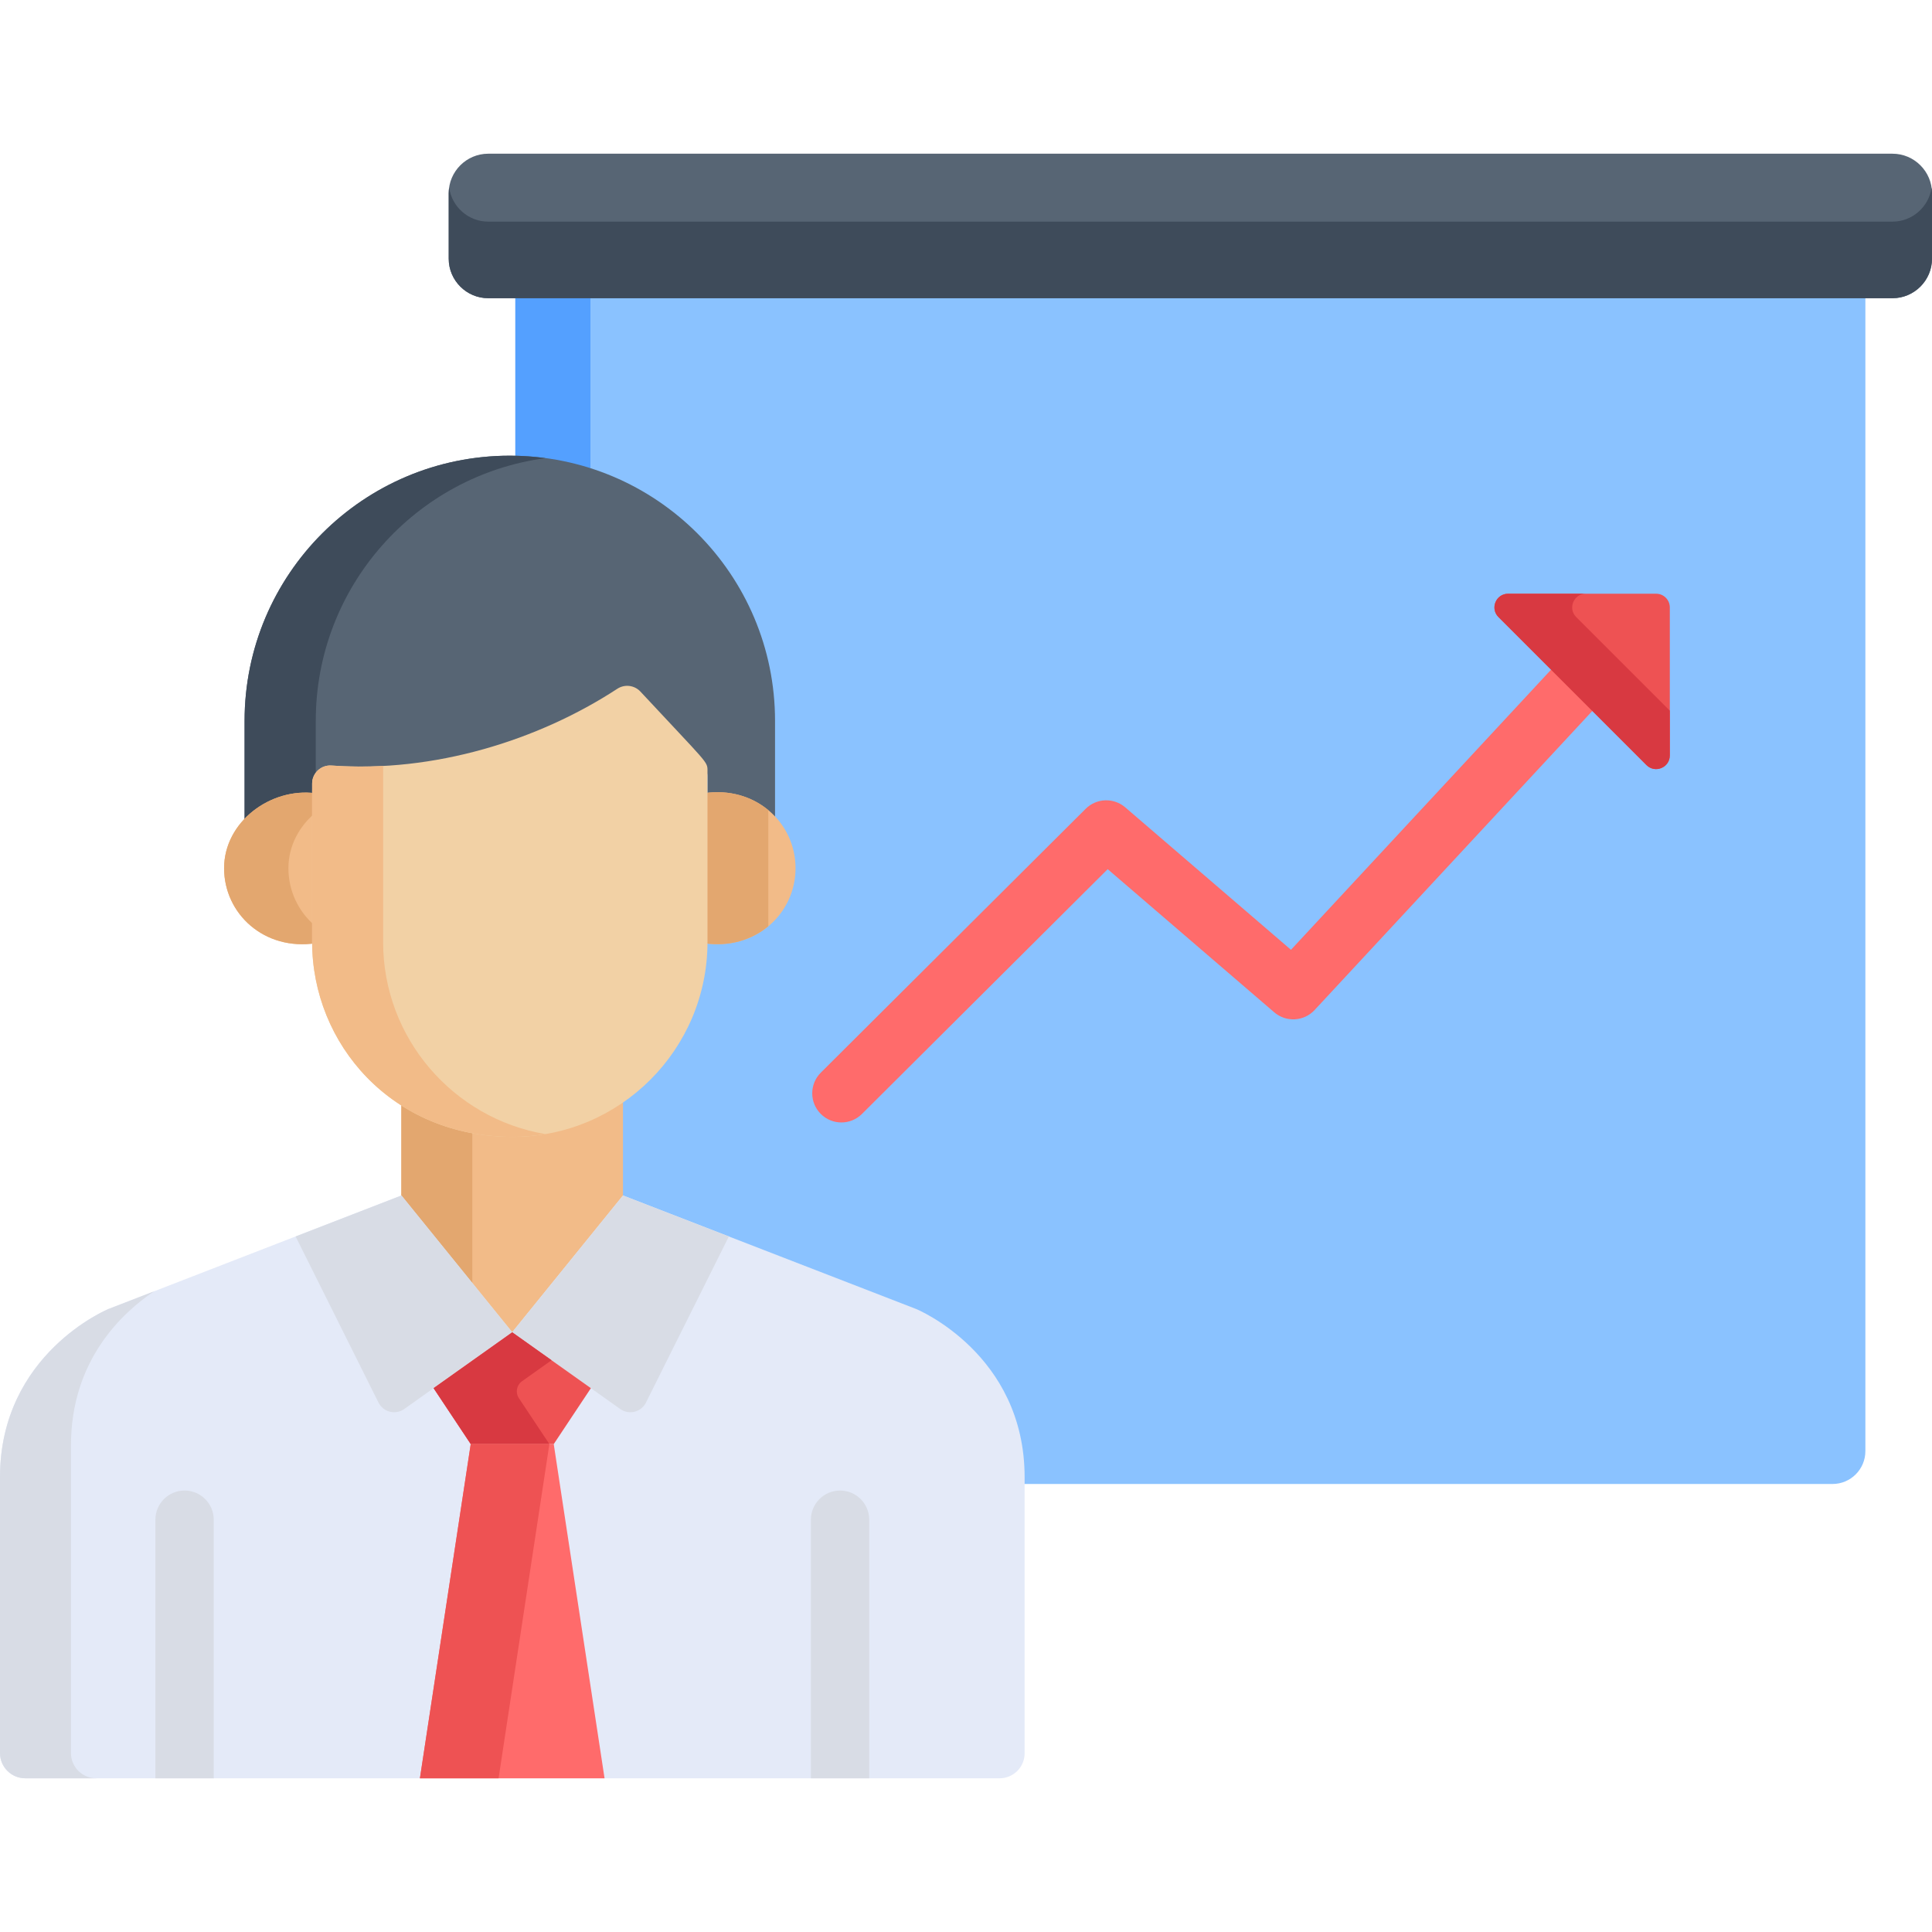 <?xml version="1.0" encoding="iso-8859-1"?>
<!-- Generator: Adobe Illustrator 19.0.0, SVG Export Plug-In . SVG Version: 6.00 Build 0)  -->
<svg version="1.1" id="Capa_1" xmlns="http://www.w3.org/2000/svg" xmlns:xlink="http://www.w3.org/1999/xlink" x="0px" y="0px"
	 viewBox="0 0 512 512" style="enable-background:new 0 0 512 512;" xml:space="preserve">
<path style="fill:#8AC2FF;" d="M136.57,75.935c0,13.29,0,292.74,0,308.618c0,4.815,3.904,8.719,8.719,8.719
	c4.768,0,335.035,0,340.336,0c4.816,0,8.719-3.904,8.719-8.719c0-15.879,0-295.33,0-308.618H136.57z"/>
<path style="fill:#54A0FF;" d="M156.472,384.553c0-15.878,0-295.329,0-308.618H136.57c0,13.29,0,292.74,0,308.618
	c0,4.815,3.904,8.719,8.719,8.719c0.678,0,7.939,0,19.902,0C160.376,393.273,156.472,389.369,156.472,384.553z"/>
<path style="fill:#576574;" d="M135.104,120.76c-38.821,0-70.289,31.469-70.289,70.29v27.815c4.698-4.355,11.381-6.721,17.905-5.85
	v-3.503c0-2.784,2.377-4.984,5.134-4.775c27.176,1.952,54.833-6.683,75.745-20.344c1.952-1.276,4.537-0.958,6.124,0.747
	c17.878,19.217,17.77,18.473,17.77,20.982V213c7.151-1.072,13.494,1.138,17.901,5.235V191.05
	C205.394,152.229,173.926,120.76,135.104,120.76z"/>
<path style="fill:#3E4B5A;" d="M83.681,191.05c0-35.62,26.499-65.03,60.856-69.641c-3.087-0.414-6.232-0.648-9.433-0.648
	c-38.821,0-70.289,31.469-70.289,70.29v27.816c4.697-4.355,11.381-6.721,17.904-5.85v-3.503c0-1.081,0.362-2.072,0.962-2.87V191.05z
	"/>
<g>
	<path style="fill:#F2BB88;" d="M186.561,210.207v38.505c0,0.417-0.022,0.83-0.032,1.245c13.626,2.063,24.298-7.782,24.298-19.874
		C210.827,217.968,200.146,208.171,186.561,210.207z"/>
	<path style="fill:#F2BB88;" d="M83.651,248.712v-38.49c-11.863-1.584-24.266,7.52-24.266,19.862
		c0,12.076,10.648,21.939,24.297,19.873C83.671,249.541,83.651,249.128,83.651,248.712z"/>
</g>
<g>
	<path style="fill:#E3A76F;" d="M203.608,214.693c-4.354-3.612-10.346-5.491-17.047-4.486v38.505c0,0.417-0.022,0.83-0.032,1.245
		c6.721,1.018,12.721-0.866,17.078-4.484L203.608,214.693L203.608,214.693z"/>
	<path style="fill:#E3A76F;" d="M83.651,245.476c-4.478-3.719-7.22-9.269-7.22-15.392c0-5.958,2.895-11.156,7.22-14.767v-5.095
		c-11.862-1.584-24.266,7.52-24.266,19.862c0,12.075,10.648,21.939,24.296,19.873c-0.01-0.415-0.03-0.829-0.03-1.245V245.476z"/>
</g>
<path style="fill:#F2BB88;" d="M135.853,299.418c-11.356,0-21.335-3.118-29.497-8.333v27.586l29.371,36.254l29.371-36.254v-28.364
	C156.777,296.047,146.703,299.418,135.853,299.418z"/>
<path style="fill:#E3A76F;" d="M125.166,298.447c-7.002-1.299-13.319-3.852-18.81-7.361v27.586l18.81,23.218V298.447z"/>
<path style="fill:#E4EAF8;" d="M242.797,346.9l-77.699-30.091l-29.37,36.254l-29.371-36.254L28.738,346.9
	c0,0-28.738,11.815-28.738,44.575v73.106c0,3.692,2.993,6.685,6.685,6.685h258.223c3.66,0,6.627-2.967,6.627-6.627v-73.164
	C271.535,358.715,242.797,346.9,242.797,346.9z"/>
<path style="fill:#D8DCE5;" d="M18.81,464.581v-81.57c0-22.477,13.526-35.092,22.019-40.798L28.738,346.9
	c0,0-28.738,11.814-28.738,44.575v73.106c0,3.692,2.993,6.685,6.685,6.685h18.81C21.803,471.266,18.81,468.273,18.81,464.581z"/>
<path style="fill:#F2D1A5;" d="M169.722,183.279c-1.587-1.705-4.172-2.022-6.124-0.747c-20.911,13.661-48.568,22.296-75.745,20.344
	c-2.756-0.209-5.134,1.99-5.134,4.775v41.992c0,26.988,21.147,51.638,53.134,51.638c28.474,0,51.639-23.165,51.639-51.638v-45.382
	C187.492,201.752,187.6,202.495,169.722,183.279z"/>
<path style="fill:#F2BB88;" d="M101.53,249.643v-46.658c-4.55,0.242-9.119,0.219-13.676-0.109c-2.756-0.209-5.134,1.99-5.134,4.775
	v41.992c0,26.988,21.147,51.638,53.134,51.638c2.951,0,5.84-0.262,8.657-0.74C120.146,296.409,101.53,275.165,101.53,249.643z"/>
<g>
	<path style="fill:#D8DCE5;" d="M171.19,371.692l21.963-44.017l-28.055-10.865l-29.371,36.254l28.635,20.337
		C166.68,375.047,169.92,374.236,171.19,371.692z"/>
	<path style="fill:#D8DCE5;" d="M100.305,371.692l-21.963-44.017l28.055-10.865l29.371,36.254L107.132,373.4
		C104.814,375.047,101.574,374.236,100.305,371.692z"/>
</g>
<path style="fill:#EE5253;" d="M135.765,353.088v-0.025l-0.018,0.013l-0.018-0.013v0.025l-20.827,14.792l9.845,14.817
	c7.94,0,14.059,0,22.001,0l9.845-14.817L135.765,353.088z"/>
<path style="fill:#D83941;" d="M146.17,360.478l-10.405-7.39v-0.025l-0.017,0.013l-0.018-0.013v0.025l-20.827,14.792l9.845,14.817
	c7.66,0,13.609,0,20.845,0l-8.083-12.166c-0.982-1.477-0.613-3.467,0.834-4.494L146.17,360.478z"/>
<path style="fill:#FF6B6B;" d="M111.281,471.266h48.933l-13.467-88.569c-7.94,0-14.059,0-22.001,0L111.281,471.266z"/>
<path style="fill:#EE5253;" d="M124.747,382.697l-13.466,88.569h20.845l13.466-88.569
	C138.324,382.697,132.436,382.697,124.747,382.697z"/>
<path style="fill:#576574;" d="M501.538,40.734H129.376c-5.754,0-10.462,4.708-10.462,10.462v17.367
	c0,5.754,4.708,10.462,10.462,10.462h372.162c5.754,0,10.462-4.708,10.462-10.462V51.196C512,45.442,507.292,40.734,501.538,40.734z
	"/>
<path style="fill:#3E4B5A;" d="M501.538,58.732H129.376c-5.257,0-9.628-3.933-10.347-8.999c-0.068,0.48-0.115,0.966-0.115,1.463
	v17.367c0,5.754,4.708,10.462,10.462,10.462h372.162c5.754,0,10.462-4.708,10.462-10.462V51.196c0-0.498-0.047-0.984-0.115-1.463
	C511.166,54.799,506.794,58.732,501.538,58.732z"/>
<g>
	<path style="fill:#D8DCE5;" d="M56.638,471.266v-68.53c0-4.267-3.459-7.727-7.727-7.727s-7.727,3.459-7.727,7.727v68.53H56.638z"/>
	<path style="fill:#D8DCE5;" d="M230.352,471.266v-68.53c0-4.267-3.459-7.727-7.727-7.727c-4.267,0-7.727,3.459-7.727,7.727v68.53
		H230.352z"/>
</g>
<path style="fill:#FF6B6B;" d="M217.503,295.189c-3.012-3.023-3.002-7.915,0.021-10.927l70.187-69.919
	c2.859-2.848,7.429-3.016,10.49-0.386l43.92,37.748l68.733-74.02c2.904-3.127,7.792-3.308,10.92-0.404
	c3.127,2.904,3.308,7.793,0.404,10.92l-73.793,79.469c-2.825,3.043-7.55,3.309-10.699,0.602l-44.136-37.933l-65.12,64.871
	C225.408,298.222,220.515,298.213,217.503,295.189z"/>
<path style="fill:#EE5253;" d="M442.517,160.967c0-2.002-1.623-3.625-3.625-3.625h-39.225c-3.229,0-4.846,3.904-2.563,6.187
	l39.225,39.225c2.283,2.283,6.188,0.666,6.188-2.563V160.967z"/>
<path style="fill:#D83941;" d="M417.709,163.53c-2.283-2.283-0.666-6.188,2.563-6.188h18.62l0,0h-39.225
	c-3.229,0-4.846,3.904-2.563,6.188l39.225,39.225c2.283,2.283,6.188,0.666,6.188-2.563v-11.854L417.709,163.53z"/>
<g>
</g>
<g>
</g>
<g>
</g>
<g>
</g>
<g>
</g>
<g>
</g>
<g>
</g>
<g>
</g>
<g>
</g>
<g>
</g>
<g>
</g>
<g>
</g>
<g>
</g>
<g>
</g>
<g>
</g>
</svg>
